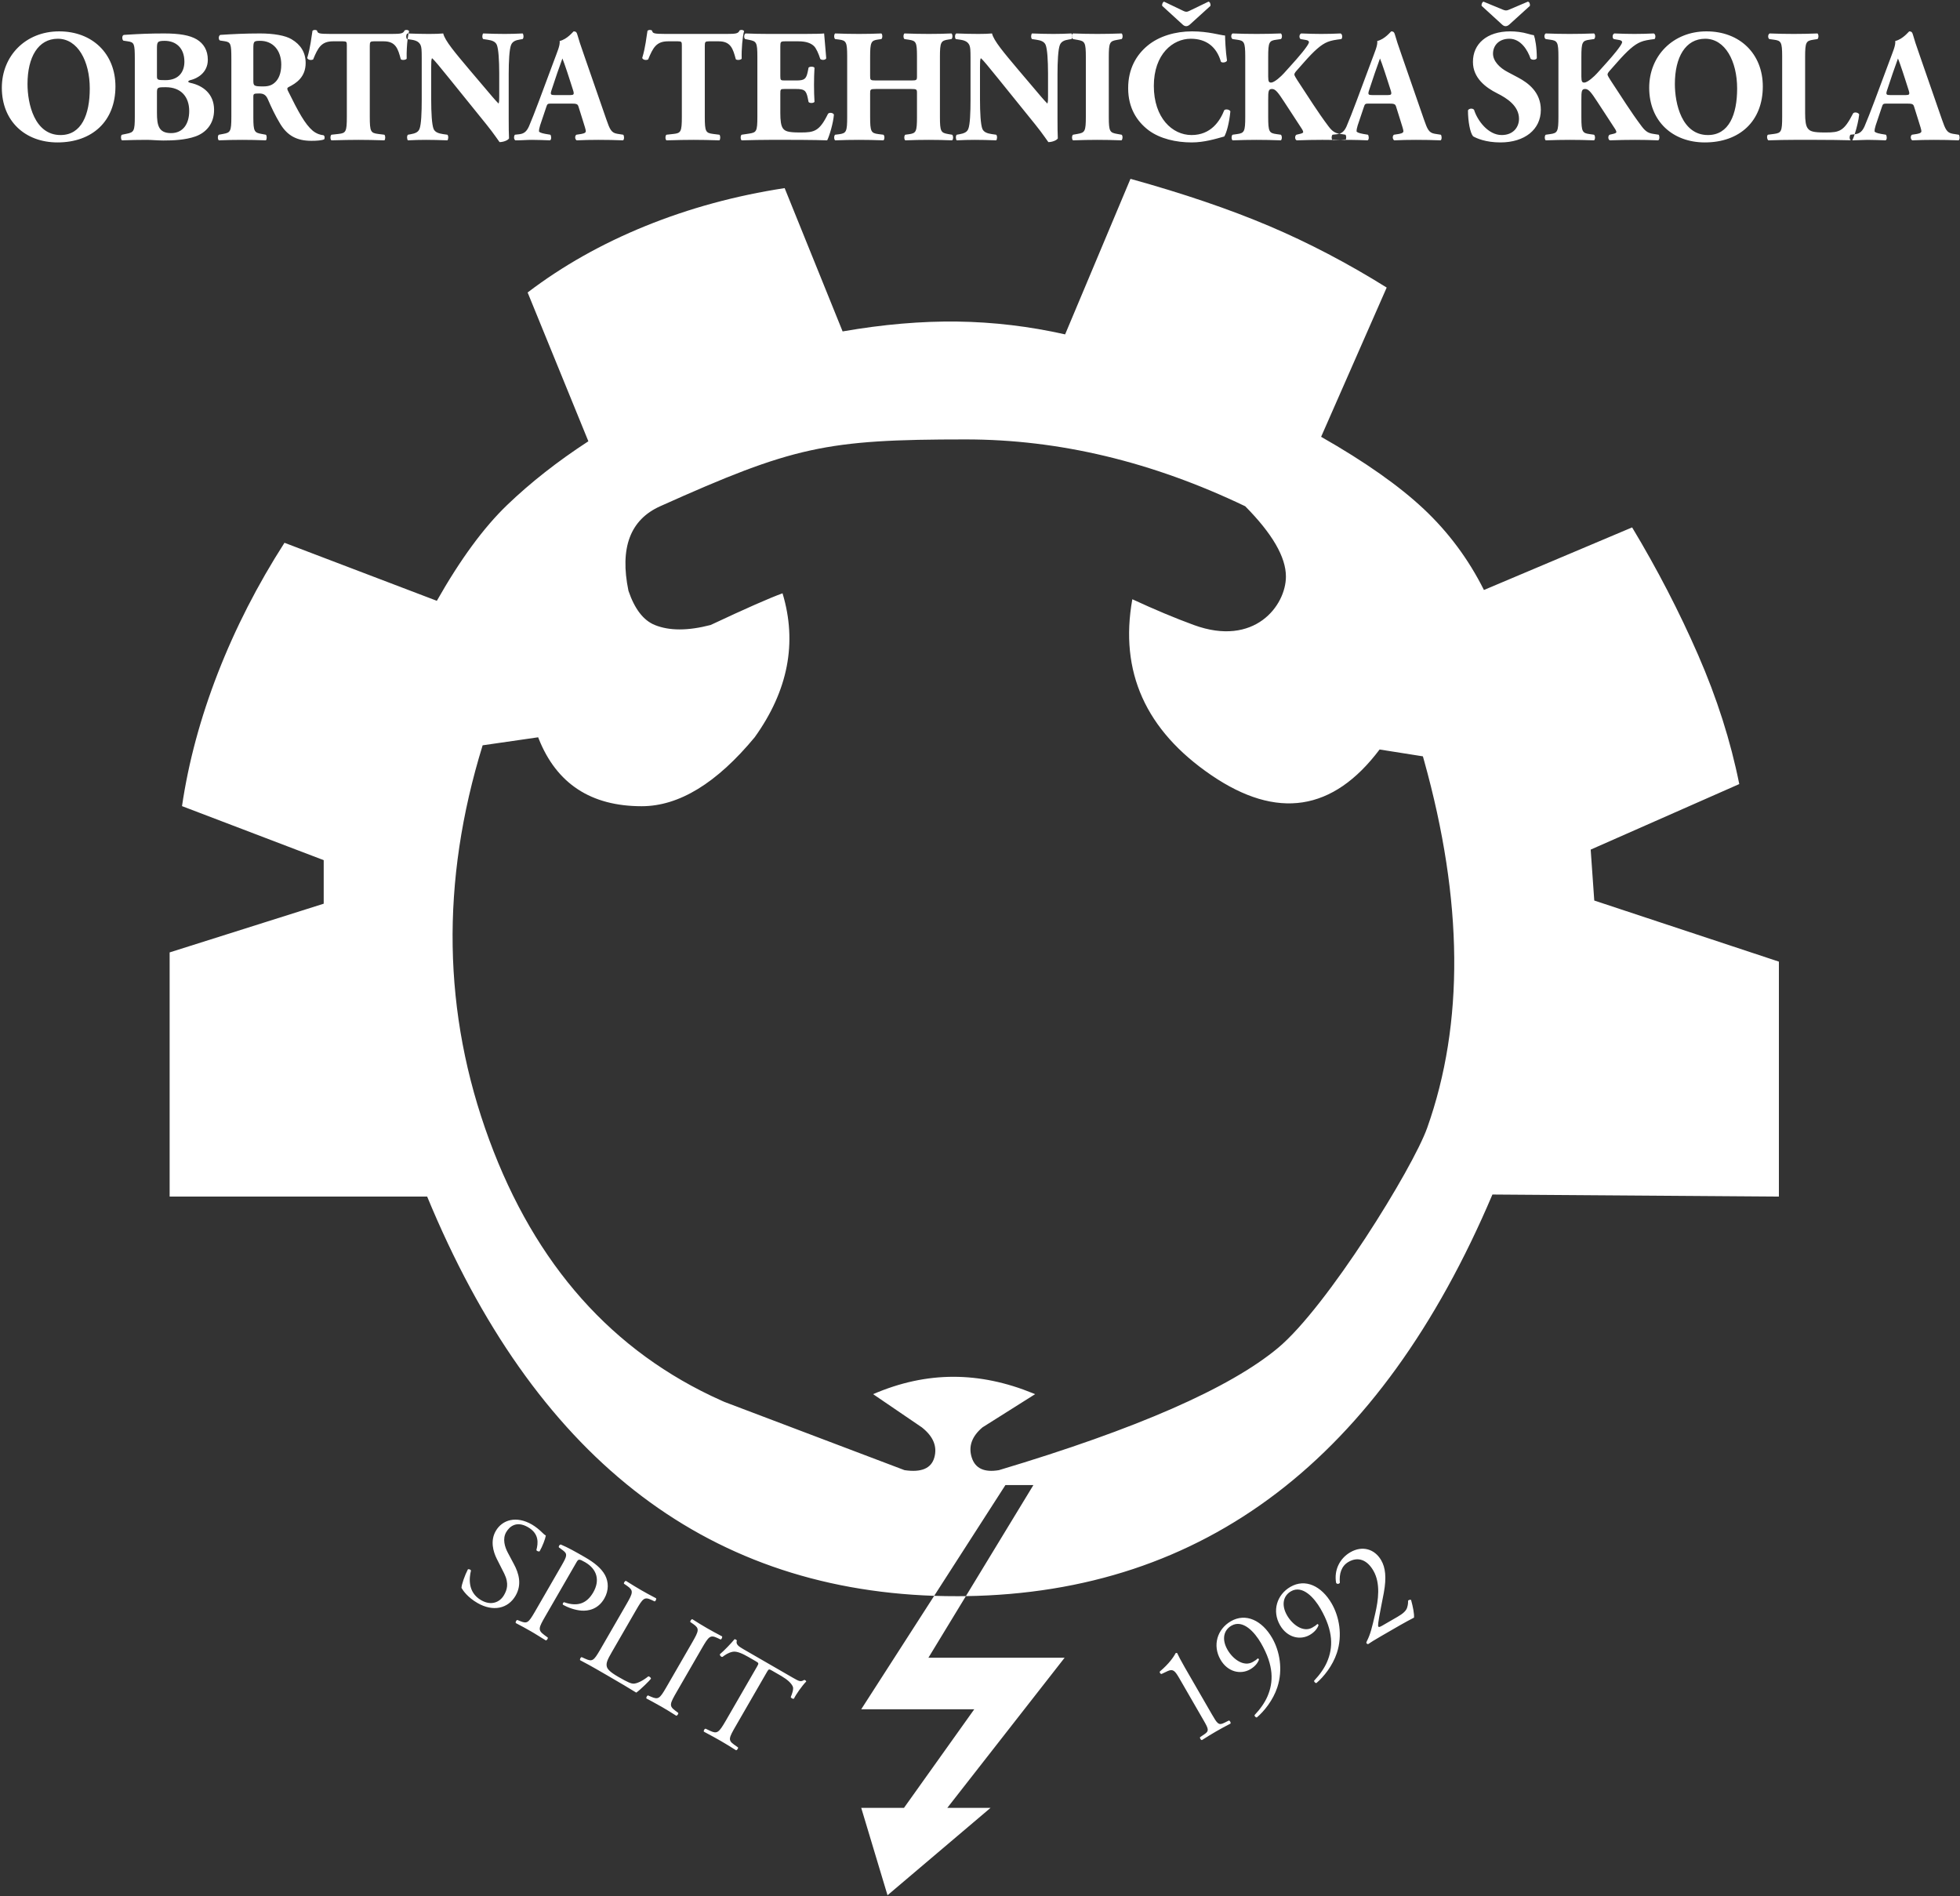<?xml version="1.0" encoding="UTF-8"?>
<svg width="855px" height="827px" viewBox="0 0 855 827" version="1.1" xmlns="http://www.w3.org/2000/svg" xmlns:xlink="http://www.w3.org/1999/xlink">
    <rect x="0" y="0" width="855" height="827" fill="#333333" stroke="none"/>
    <title>Combined Shape</title>
    <g id="Page-1" stroke="none" stroke-width="1" fill="none" fill-rule="evenodd">
        <path d="M493.143,78 C516.247,84.413 536.407,91.271 553.622,98.575 C570.837,105.879 587.932,114.828 604.907,125.42 L576.305,190.515 C595.41,201.399 610.347,211.906 621.115,222.037 C631.883,232.167 640.621,243.931 647.328,257.329 L711.973,230.03 C722.927,248.233 732.518,266.763 740.745,285.617 C748.973,304.472 754.961,323.259 758.708,341.979 L693.897,370.563 L695.457,392.775 L776,419.427 L776,521.897 L651.032,521.004 C602.104,636.225 525.541,694.611 421.341,696.162 L405,723.027 L464.419,723.027 L413.239,788.513 L432.104,788.513 L387.155,826.629 L375.689,788.513 L394.341,788.513 L425,745.508 L375.689,745.508 L407.514,696.033 C306.611,692.614 232.885,634.569 186.336,521.897 L74,521.897 L74,415.401 L141.207,394.155 L141.207,375.163 L79.395,351.596 C82.209,332.472 87.422,313.13 95.035,293.569 C102.648,274.008 112.336,255.064 124.098,236.737 L190.562,262.048 C200.793,243.999 211.017,230.07 221.234,220.26 C231.452,210.451 243.26,201.186 256.659,192.463 L230.164,127.565 C245.386,115.974 262.524,106.311 281.576,98.575 C300.629,90.839 320.864,85.328 342.281,82.042 L367.569,144.551 C385.231,141.477 401.914,140.044 417.62,140.254 C433.325,140.463 448.996,142.326 464.632,145.843 L493.143,78 Z M320.446,714.935 C320.662,714.921 321.367,715.259 321.433,715.505 C320.844,717.18 322.232,718.107 324.285,719.299 L324.493,719.419 L345.964,731.815 C348.77,733.435 349.298,733.602 350.857,732.701 C351.177,732.747 351.719,733.129 351.702,733.396 C349.901,735.197 347.107,739.196 346.363,740.845 C345.915,741.14 345.032,740.63 344.952,740.169 C345.546,738.779 346.292,736.647 345.843,735.625 C345.186,734.118 343.566,732.626 340.917,731.052 L340.565,730.846 L336.735,728.635 C335.506,727.931 335.336,727.934 334.687,729.03 L334.603,729.173 L320.999,752.736 C317.907,758.093 317.517,758.999 320.214,760.923 L320.367,761.031 L321.94,762.147 C322.132,762.535 321.488,763.41 321.086,763.386 C318.184,761.572 316.447,760.5 314.369,759.3 C312.29,758.1 310.442,757.102 307.056,755.286 C306.847,754.97 307.195,754.116 307.708,754 L307.806,753.987 L309.767,754.911 C312.822,756.335 313.562,755.754 316.569,750.569 L316.738,750.276 L330.317,726.756 C331.048,725.477 331.012,725.337 329.706,724.577 L329.55,724.486 L326.441,722.692 C324.242,721.435 321.466,720.017 319.55,720.445 C317.643,720.868 316.464,721.712 315.142,722.681 C314.546,722.752 313.969,722.073 314.001,721.537 C316.183,719.679 318.882,716.803 320.446,714.935 Z M513.5,720.993 C513.921,721.953 515.234,724.459 516.861,727.292 L517.043,727.608 L528.683,747.769 C530.94,751.68 531.578,752.555 533.678,751.59 L533.827,751.52 L536.099,750.416 C536.591,750.547 537.019,751.409 536.745,751.775 C534.659,752.841 532.291,754.139 530.472,755.189 C528.601,756.269 526.293,757.671 524.327,758.945 C523.901,758.995 523.407,758.294 523.456,757.801 L523.473,757.706 L525.513,756.32 C527.47,754.996 527.196,754.111 525.263,750.73 L525.122,750.484 L514.5,732.086 C512.611,728.83 511.77,727.815 509.51,728.794 L509.323,728.878 L506.709,730.11 C506.173,730.143 505.702,729.445 505.997,728.997 C509.912,725.698 511.99,722.697 512.831,721.033 C513.039,720.913 513.307,720.897 513.5,720.993 Z M554.931,714.394 C558.201,720.057 559.763,728.162 557.193,735.951 C555.328,741.6 551.398,746.433 548.276,749.066 C547.77,749.151 547.165,748.461 547.274,748.051 C549.852,745.316 551.73,742.569 552.865,739.974 C555.605,733.681 555.737,726.469 550.067,716.648 C547.337,711.919 542.206,706.152 537.166,709.062 C533.84,710.982 532.816,714.968 535.486,719.593 C537.826,723.646 542.552,727.153 546.501,724.873 C547.8,724.123 548.134,723.861 548.668,723.345 C548.936,723.329 549.168,723.61 549.184,723.878 C548.654,725.362 547.404,726.915 545.377,728.085 C541.168,730.515 535.529,729.268 532.409,723.864 C528.809,717.628 531.017,710.533 536.941,707.113 C543.436,703.363 550.521,706.755 554.931,714.394 Z M301.991,706.22 C304.529,707.824 306.266,708.895 308.448,710.155 C310.526,711.355 312.323,712.324 314.981,713.72 C315.189,714.035 314.819,714.929 314.416,715.062 L314.335,715.079 L312.976,714.433 C309.819,712.95 309.17,713.717 306.137,718.958 L305.966,719.254 L295.286,737.752 C292.164,743.16 291.803,744.017 294.493,746.066 L294.646,746.181 L295.855,747.087 C296.047,747.475 295.403,748.35 295.001,748.326 C292.463,746.722 290.726,745.65 288.648,744.45 C287.193,743.61 285.909,742.9 284.428,742.106 L283.512,741.618 C283.04,741.367 282.542,741.105 282.011,740.826 C281.804,740.512 282.118,739.715 282.56,739.503 L282.657,739.467 L284.046,740.061 C287.149,741.393 287.783,740.864 290.544,736.123 L290.706,735.845 L302.025,716.24 C304.855,711.314 305.18,710.31 302.532,708.422 L302.376,708.313 L301.137,707.459 C300.945,707.071 301.589,706.195 301.991,706.22 Z M273.048,689.51 C275.898,691.294 277.635,692.365 279.713,693.565 C281.74,694.735 283.536,695.704 286.194,697.1 C286.402,697.415 286.032,698.309 285.629,698.442 L285.548,698.459 L284.241,697.843 C281.084,696.36 280.464,697.076 277.461,702.267 L277.292,702.56 L266.852,720.642 C265.025,723.807 264.381,725.259 264.67,726.732 L264.703,726.884 L264.74,727.015 C265.012,727.902 265.767,729.092 269.677,731.349 C274.093,733.899 275.305,734.321 276.406,734.334 C277.805,734.31 280.236,733.22 282.805,731.17 C283.267,731.09 284.134,731.868 283.924,732.231 C283.594,732.803 279.08,737.263 277.542,738.246 C275.031,736.662 270.341,733.885 265.179,730.9 L264.694,730.62 L259.913,727.86 C257.731,726.6 256.038,725.692 253.068,724.116 C252.861,723.802 253.175,723.005 253.618,722.793 L253.714,722.757 L255.363,723.501 C258.386,724.853 259.017,724.327 261.746,719.643 L261.909,719.363 L273.347,699.551 C276.15,694.673 276.439,693.713 273.597,691.717 L273.433,691.603 L272.194,690.749 C272.002,690.361 272.646,689.485 273.048,689.51 Z M580.912,699.394 C584.182,705.057 585.744,713.162 583.174,720.951 C581.309,726.6 577.378,731.433 574.257,734.066 C573.751,734.151 573.145,733.461 573.255,733.051 C575.833,730.316 577.711,727.569 578.845,724.974 C581.586,718.681 581.718,711.469 576.048,701.648 C573.318,696.919 568.187,691.152 563.146,694.062 C559.821,695.982 558.797,699.968 561.467,704.593 C563.807,708.646 568.533,712.153 572.482,709.873 C573.781,709.123 574.115,708.861 574.648,708.345 C574.916,708.329 575.148,708.61 575.164,708.878 C574.635,710.362 573.384,711.915 571.358,713.085 C567.149,715.515 561.51,714.268 558.39,708.864 C554.79,702.628 556.998,695.533 562.922,692.113 C569.417,688.363 576.502,691.755 580.912,699.394 Z M602.522,680.543 C604.339,683.69 604.89,687.964 603.654,694.699 L603.562,695.185 L602.493,700.652 C601.052,707.996 601.064,709.098 601.244,709.41 C601.444,709.757 601.745,709.731 602.947,709.049 L603.125,708.947 L609.568,705.227 C611.958,703.847 613.337,702.635 613.792,701.264 C614.27,699.811 614.243,698.925 614.225,698.174 C614.499,697.808 615.161,697.634 615.548,697.825 C616.373,700.813 616.998,704.055 616.818,705.545 C614.902,706.53 612.968,707.578 610.913,708.749 L610.025,709.259 L602.491,713.609 C599.581,715.289 597.896,716.331 596.813,717.095 C596.679,717.103 596.299,717.045 596.059,716.629 C595.969,716.473 596.109,716.115 596.301,715.728 C597.791,712.789 598.486,710.032 599.931,703.655 C601.23,697.986 602.321,690.636 599.111,685.076 C596.381,680.347 592.445,678.809 588.236,681.239 C585.119,683.039 584.114,686.46 584.481,690.336 C584.164,690.865 583.234,691.056 582.844,690.38 C581.867,684.847 584.382,679.723 589.058,677.023 C594.255,674.023 599.642,675.555 602.522,680.543 Z M244.645,673.665 C247.609,674.892 250.861,676.7 255.173,679.19 C259.486,681.68 262.378,684.111 263.95,687.028 C265.47,689.915 265.677,693.637 263.607,697.222 C260.847,702.003 256.505,702.683 253.641,702.484 C250.724,702.255 247.701,701.133 245.57,699.903 C245.296,699.537 245.746,698.758 246.118,698.834 C252.33,701.035 256.186,699.035 258.796,694.514 C261.706,689.474 260.635,684.49 255.231,681.37 C252.553,679.825 252.316,679.95 251.423,681.486 L251.345,681.621 L237.965,704.796 C234.871,710.154 234.54,710.96 237.481,713.15 L237.644,713.271 L238.957,714.237 C239.119,714.677 238.505,715.5 238.103,715.476 C235.927,714.116 234.435,713.189 232.948,712.305 L232.352,711.953 C232.053,711.777 231.75,711.6 231.438,711.42 C229.256,710.16 227.355,709.132 225.009,707.916 C224.802,707.602 225.116,706.805 225.558,706.593 L225.655,706.557 L226.836,707.031 C229.915,708.284 230.496,707.847 233.219,703.172 L233.382,702.892 L245.07,682.648 C247.302,678.757 247.629,677.78 245.678,676.294 L245.542,676.192 L243.791,674.904 C243.607,674.383 244.109,673.633 244.645,673.665 Z M232.025,664.924 C233.636,665.854 235.326,667.246 236.467,668.39 C237.023,668.987 237.69,669.511 238.106,669.751 C237.854,671.268 236.641,674.448 235.381,676.631 C234.993,676.822 234.072,676.498 233.992,676.037 C234.757,673.152 235.304,668.965 230.315,666.085 C225.223,663.145 222.182,665.892 220.802,668.283 C219.112,671.21 220.228,674.712 221.423,677.023 L221.529,677.224 L224.186,682.222 C226.289,686.138 227.771,691.012 224.921,695.949 C221.621,701.664 215.058,703.071 208.303,699.171 C203.938,696.651 201.964,693.71 201.307,692.569 C201.344,691.066 202.798,686.986 204.104,684.484 C204.574,684.271 205.413,684.617 205.441,685.048 C204.691,688.148 203.881,694.471 209.909,697.951 C214.273,700.471 218.054,698.843 219.854,695.725 C221.143,693.492 222.129,690.753 219.954,686.311 L219.793,685.99 L216.717,679.919 C215.108,676.704 213.805,672.002 216.265,667.741 C219.115,662.805 225.27,661.024 232.025,664.924 Z M450.789,647.733 L438.583,647.733 L407.514,696.033 C410.853,696.146 414.221,696.199 417.62,696.193 L419.483,696.183 L421.341,696.162 L421.341,696.162 L450.789,647.733 Z M421.282,191.656 C360.211,191.656 346.054,194.755 287.985,220.807 C274.896,226.68 270.283,238.967 274.147,257.669 C276.83,265.592 280.656,270.567 285.625,272.593 C291.951,275.173 300.076,275.173 309.999,272.593 C325.325,265.394 335.779,260.787 341.361,258.773 C347.854,280.298 343.803,301.232 329.208,321.576 C312.607,341.618 296.178,351.638 279.922,351.638 C257.782,351.638 242.804,341.817 234.989,322.174 L234.754,321.576 L210.54,325.071 C192.148,384.65 193.105,442.008 213.409,497.146 C233.511,551.733 267.228,589.622 314.561,610.813 L315.999,611.45 L394.584,641.22 C401.943,642.31 406.281,640.45 407.599,635.641 C408.888,630.933 407.168,626.654 402.438,622.803 L402.125,622.552 L380.875,608.074 C392.553,603.024 404.236,600.499 415.922,600.499 C427.323,600.499 438.903,602.903 450.661,607.709 L451.544,608.074 L428.59,622.552 C423.95,626.468 422.379,630.831 423.877,635.641 C425.376,640.45 429.333,642.31 435.749,641.22 C495.798,623.262 536.378,605.494 557.49,587.917 C578.829,570.15 616.297,509.61 622.586,491.892 C638.756,446.337 638.301,392.953 621.221,331.74 L620.699,329.882 L601.811,326.898 C581.502,353.908 557.028,357.639 528.389,338.09 C499.749,318.542 488.27,292.967 493.951,261.365 C503.563,265.824 512.498,269.567 520.756,272.593 C547.281,282.313 560.949,264.133 560.949,251.447 C560.949,242.99 555.029,232.777 543.189,220.807 C502.632,201.373 461.997,191.656 421.282,191.656 Z M25.79,13.68 C40.35,13.68 50.36,23.48 50.36,37.69 C50.36,52.95 40.14,62.12 25.09,62.12 C11.02,62.12 0.8,52.88 0.8,38.25 C0.8,24.39 11.16,13.68 25.79,13.68 Z M658.777,13.68 C661.087,13.68 663.957,13.96 666.757,14.8 C667.667,15.08 668.297,15.22 669.137,15.36 C669.697,16.9 670.397,20.68 670.397,25.37 C670.047,26.21 668.297,26.28 667.667,25.58 C666.477,22.01 663.467,16.9 658.427,16.9 C653.807,16.9 651.287,19.91 651.287,23.41 C651.287,26.63 654.157,29.57 657.657,31.39 L657.657,31.39 L662.277,33.84 C666.617,36.15 672.147,40.21 672.147,47.91 C672.147,56.52 665.077,62.12 654.507,62.12 C648.067,62.12 644.077,60.3 642.607,59.46 C641.277,57.92 640.367,52.88 640.367,48.12 C640.857,47.21 642.467,47.14 643.027,47.91 C644.427,52.46 649.117,58.9 655.067,58.9 C660.247,58.9 662.627,55.33 662.627,51.83 C662.627,46.16 657.307,42.8 653.107,40.7 C648.067,38.18 642.537,33.98 642.537,27.05 C642.467,19.14 648.627,13.68 658.777,13.68 Z M519.99,13.68 C527.13,13.68 532.31,15.36 534.41,15.5 C534.41,16.76 534.62,22.36 535.25,26.42 C534.97,27.26 533.08,27.54 532.59,26.91 C530.7,20.4 526.22,16.9 519.43,16.9 C511.66,16.9 503.33,23.55 503.33,37.48 C503.33,51.41 511.38,58.9 519.78,58.9 C528.25,58.9 532.17,52.81 534.06,48.05 C534.62,47.49 536.3,47.7 536.72,48.54 C536.23,53.72 535.04,57.92 534.06,59.53 C530.28,60.58 525.31,62.12 519.85,62.12 C512.99,62.12 505.99,60.51 501.02,56.8 C495.98,52.95 492.13,47.14 492.13,38.46 C492.13,29.92 495.77,23.9 500.6,19.91 C505.57,15.78 512.71,13.68 519.99,13.68 Z M744.41,13.68 C758.97,13.68 768.98,23.48 768.98,37.69 C768.98,52.95 758.76,62.12 743.71,62.12 C729.64,62.12 719.42,52.88 719.42,38.25 C719.42,24.39 729.78,13.68 744.41,13.68 Z M177.41,13.05 C177.83,13.05 178.32,13.33 178.46,13.54 C178.392,13.77 178.326,14.031 178.263,14.319 L178.202,14.605 L178.633,14.624 C181.399,14.73 184.262,14.789 186.737,14.799 L187.467,14.8 C189.847,14.8 191.877,14.73 193.347,14.59 C194.047,17.74 198.597,23.06 204.897,30.55 L204.897,30.55 L210.777,37.48 C213.857,41.12 215.887,43.57 217.497,45.18 C217.777,44.48 217.777,43.29 217.777,42.03 L217.776,31.935 C217.762,26.433 217.477,21.402 216.727,19.56 C216.097,18.09 214.557,17.6 212.667,17.32 L212.667,17.32 L210.777,17.04 C210.217,16.48 210.357,15.01 210.777,14.59 C214.557,14.73 217.287,14.8 220.157,14.8 C222.747,14.8 225.267,14.73 227.997,14.59 C228.417,15.01 228.557,16.48 227.997,17.04 L227.997,17.04 L226.737,17.25 C224.917,17.53 223.587,18.09 222.957,19.56 C222.187,21.45 221.907,26.7 221.907,32.37 L221.907,32.37 L221.907,50.555 C221.907,50.71 221.907,50.864 221.907,51.017 L221.908,51.932 C221.913,55.411 221.936,58.545 222.047,60.37 C221.557,61.21 219.597,61.98 217.917,61.98 C217.847,61.98 215.537,58.41 212.247,54.35 L212.247,54.35 L196.077,34.33 C192.017,29.36 189.707,26.42 188.447,25.37 C188.126,26.012 188.099,27.065 188.097,29.231 L188.097,29.231 L188.097,43.43 C188.097,49.1 188.377,54.35 189.147,56.24 C189.777,57.71 191.387,58.2 193.207,58.48 L193.207,58.48 L195.167,58.76 C195.727,59.32 195.587,60.79 195.167,61.21 C191.387,61.07 188.587,61 185.787,61 C183.197,61 180.607,61.07 177.947,61.21 C177.527,60.79 177.387,59.32 177.947,58.76 L177.947,58.76 L179.137,58.55 C181.027,58.2 182.427,57.71 182.987,56.24 C183.757,54.35 183.967,49.1 183.967,43.43 L183.966,25.307 C183.962,21.732 183.884,20.65 183.477,19.7 C182.917,18.51 181.937,17.67 179.487,17.32 L179.487,17.32 L177.814,17.08 L177.813,17.094 C177.508,19.6 177.337,22.68 177.398,25.189 L177.41,25.58 C177.06,26.21 175.17,26.35 174.82,25.79 C173.63,21.31 172.65,18.02 167.4,18.02 L167.4,18.02 L163.031,18.021 C161.506,18.036 161.31,18.293 161.31,20.05 L161.31,20.05 L161.31,50.92 C161.31,57.43 161.73,57.99 164.88,58.41 L164.88,58.41 L167.68,58.76 C168.17,59.18 168.17,60.79 167.68,61.21 C163.13,61.07 159.63,61 156.48,61 C153.12,61 149.48,61.07 144.58,61.21 C144.02,60.79 144.02,59.18 144.58,58.76 L144.58,58.76 L147.73,58.41 C150.88,58.06 151.3,57.43 151.3,50.92 L151.299,19.721 C151.292,18.323 151.184,18.02 149.62,18.02 L149.62,18.02 L145.28,18.02 C140.17,18.02 138.7,20.82 136.6,25.93 C135.76,26.35 134.43,26.21 134.01,25.3 C135.48,20.47 135.83,16.13 136.32,13.4 C136.6,13.19 136.95,13.05 137.3,13.05 C137.65,13.05 138,13.12 138.28,13.33 C138.63,14.52 138.84,14.8 144.16,14.8 L170.822,14.799 C174.917,14.79 175.899,14.662 176.5,13.26 C176.78,13.12 176.99,13.05 177.41,13.05 Z M467.397,14.59 C467.52,14.714 467.619,14.928 467.684,15.183 L467.707,15.29 L467.69,15.375 C467.641,15.658 467.641,15.972 467.69,16.255 L467.715,16.377 L467.681,16.519 C467.636,16.674 467.573,16.816 467.488,16.932 L467.397,17.04 L466.137,17.25 C464.317,17.53 462.987,18.09 462.357,19.56 C461.587,21.45 461.307,26.7 461.307,32.37 L461.307,32.37 L461.307,50.555 C461.307,50.71 461.307,50.864 461.307,51.017 L461.308,51.932 C461.313,55.411 461.336,58.545 461.447,60.37 C460.957,61.21 458.997,61.98 457.317,61.98 C457.247,61.98 454.937,58.41 451.647,54.35 L451.647,54.35 L435.477,34.33 C431.417,29.36 429.107,26.42 427.847,25.37 C427.526,26.012 427.499,27.065 427.497,29.231 L427.497,29.231 L427.497,43.43 C427.497,49.1 427.777,54.35 428.547,56.24 C429.177,57.71 430.787,58.2 432.607,58.48 L432.607,58.48 L434.567,58.76 C435.127,59.32 434.987,60.79 434.567,61.21 C430.787,61.07 427.987,61 425.187,61 C422.597,61 420.007,61.07 417.347,61.21 C416.927,60.79 416.787,59.32 417.347,58.76 L417.347,58.76 L418.537,58.55 C420.427,58.2 421.827,57.71 422.387,56.24 C423.157,54.35 423.367,49.1 423.367,43.43 L423.366,25.307 C423.362,21.732 423.284,20.65 422.877,19.7 C422.317,18.51 421.337,17.67 418.887,17.32 L418.887,17.32 L416.927,17.04 C416.437,16.48 416.507,14.8 417.207,14.59 C420.497,14.73 423.997,14.8 426.867,14.8 C429.247,14.8 431.277,14.73 432.747,14.59 C433.447,17.74 437.997,23.06 444.297,30.55 L444.297,30.55 L450.177,37.48 C453.257,41.12 455.287,43.57 456.897,45.18 C457.177,44.48 457.177,43.29 457.177,42.03 L457.176,31.935 C457.162,26.433 456.877,21.402 456.127,19.56 C455.497,18.09 453.957,17.6 452.067,17.32 L452.067,17.32 L450.177,17.04 C449.617,16.48 449.757,15.01 450.177,14.59 C453.957,14.73 456.687,14.8 459.557,14.8 C462.147,14.8 464.667,14.73 467.397,14.59 Z M113.453,14.59 C119.403,14.59 124.513,15.5 127.173,17.11 C131.233,19.49 133.333,22.99 133.333,27.47 C133.333,33.7 129.133,36.36 125.913,37.97 C125.213,38.32 125.213,38.74 125.563,39.51 C130.183,48.89 133.053,54.14 136.413,57.01 C138.233,58.48 140.053,58.9 141.103,58.97 C141.733,59.32 141.733,60.37 141.383,60.79 C140.263,61.28 138.023,61.42 135.853,61.42 C129.413,61.42 125.353,59.11 122.273,54.07 C120.033,50.36 118.423,46.93 116.813,43.22 C115.973,41.33 114.853,40.77 113.103,40.77 C110.653,40.77 110.513,40.91 110.513,42.31 L110.514,51.253 C110.529,57.377 110.989,57.86 114.083,58.41 L114.083,58.41 L115.973,58.76 C116.463,59.11 116.463,60.79 115.973,61.21 C112.263,61.07 109.043,61 105.683,61 C102.183,61 99.103,61.07 95.463,61.21 C94.903,60.79 94.903,59.11 95.463,58.76 L95.463,58.76 L97.353,58.41 C100.503,57.85 100.923,57.36 100.923,50.92 L100.923,50.92 L100.923,25.789 C100.918,19.114 100.734,18.363 97.843,17.95 L97.843,17.95 L95.953,17.67 C95.253,17.32 95.253,15.57 96.093,15.22 C101.343,14.87 106.803,14.59 113.453,14.59 Z M71.547,14.59 C78.267,14.59 82.747,15.36 85.827,17.18 C88.837,19 90.657,21.94 90.657,26.07 C90.657,31.95 85.687,34.26 83.517,34.82 C82.817,34.96 82.117,35.24 82.117,35.59 C82.117,35.8 82.467,36.01 83.097,36.15 C88.627,37.34 93.317,40.98 93.387,47.77 C93.457,54.21 89.607,57.99 85.197,59.53 C80.787,61.07 75.537,61.28 71.267,61.28 C68.747,61.28 66.087,61 64.057,61 C60.627,61 57.197,61.07 53.207,61.21 C52.647,60.79 52.647,58.97 53.207,58.76 L53.207,58.76 L55.237,58.34 C58.387,57.71 58.807,57.22 58.807,50.92 L58.806,25.524 C58.794,19.094 58.569,18.426 55.727,18.02 L55.727,18.02 L53.837,17.74 C53.207,17.39 53.067,15.29 54.117,15.22 C54.321,15.207 54.526,15.193 54.73,15.18 L54.73,15.18 L55.953,15.102 C60.641,14.809 65.354,14.59 71.547,14.59 Z M415.06,14.59 C415.62,15.01 415.62,16.62 415.06,17.04 L415.06,17.04 L413.66,17.25 C410.44,17.74 410.02,18.37 410.02,24.88 L410.02,24.88 L410.02,50.92 C410.02,57.43 410.44,57.92 413.66,58.48 L413.66,58.48 L415.34,58.76 C415.9,59.18 415.9,60.79 415.34,61.21 C411.84,61.07 408.41,61 405.19,61 C401.69,61 398.26,61.07 394.9,61.21 C394.34,60.79 394.34,59.18 394.9,58.76 L394.9,58.76 L396.44,58.55 C399.66,58.13 400.01,57.43 400.01,50.92 L400.01,40.546 C400.002,38.966 399.871,38.822 397.51,38.811 L397.51,38.811 L382.069,38.811 C379.633,38.823 379.57,38.986 379.57,40.84 L379.57,40.84 L379.57,50.92 C379.57,57.43 379.99,58.06 383.14,58.48 L383.14,58.48 L385.38,58.76 C385.94,59.18 385.94,60.79 385.38,61.21 C381.39,61.07 377.89,61 374.74,61 C371.38,61 367.88,61.07 364.31,61.21 C363.75,60.79 363.75,59.18 364.31,58.76 L364.31,58.76 L365.99,58.55 C369.21,58.13 369.56,57.43 369.56,50.92 L369.56,24.548 C369.547,18.346 369.154,17.663 365.99,17.25 L365.99,17.25 L364.31,17.04 C363.75,16.62 363.75,15.01 364.31,14.59 C367.74,14.73 371.38,14.8 374.74,14.8 C377.89,14.8 381.39,14.73 384.47,14.59 C385.03,15.01 385.03,16.62 384.47,17.04 L384.47,17.04 L383,17.25 C379.99,17.67 379.57,18.37 379.57,24.88 L379.57,24.88 L379.57,33 C379.57,34.92 379.633,35.087 382.069,35.099 L397.522,35.099 C399.872,35.087 400.002,34.938 400.01,33.305 L400.01,33.305 L400.01,24.549 C399.997,18.351 399.604,17.802 396.44,17.32 L396.44,17.32 L394.55,17.04 C393.99,16.62 393.99,15.01 394.55,14.59 C398.4,14.73 401.83,14.8 405.19,14.8 C408.62,14.8 411.84,14.73 415.06,14.59 Z M359.503,14.59 C359.563,15.542 359.926,19.326 360.248,23.32 L360.248,23.32 L360.305,24.027 C360.323,24.263 360.342,24.499 360.36,24.734 L360.36,24.734 L360.413,25.44 C360.133,26.21 358.523,26.35 357.823,25.72 C357.053,23.27 356.073,21.17 355.163,20.19 C353.833,18.86 351.733,18.02 348.303,18.02 L348.303,18.02 L342.521,18.02 C340.512,18.029 340.4,18.208 340.394,20.351 L340.394,20.351 L340.394,33.184 C340.4,34.969 340.524,35.1 342.353,35.1 L347.427,35.099 C350.861,35.076 351.679,34.534 352.363,31.25 L352.363,31.25 L352.713,29.5 C353.203,28.94 354.953,28.94 355.303,29.57 C355.163,31.81 355.093,34.33 355.093,36.99 C355.093,39.65 355.163,42.17 355.303,44.41 C354.953,45.04 353.203,45.11 352.713,44.48 L352.713,44.48 L352.363,42.73 C351.663,39.37 350.823,38.81 347.183,38.81 L347.183,38.81 L342.181,38.81 C340.459,38.816 340.393,38.946 340.393,40.98 L340.393,49.31 C340.393,52.53 340.673,54.77 341.513,55.96 C342.423,57.22 343.753,57.78 348.863,57.78 L349.415,57.779 C355.101,57.76 357.452,57.327 361.183,49.66 C361.743,48.89 363.493,49.17 363.773,50.01 C363.493,53.65 361.813,59.32 360.833,61.21 C358.32,61.115 354.426,61.052 350.39,61.022 L350.39,61.022 L349.234,61.014 C347.691,61.005 346.145,61 344.663,61 L344.663,61 L335.563,61 C332.203,61 328.773,61.07 323.523,61.21 C322.963,60.79 322.963,59.11 323.523,58.76 L323.523,58.76 L326.813,58.27 C329.963,57.78 330.383,57.36 330.383,50.92 L330.383,50.92 L330.383,24.81 C330.383,18.44 329.963,18.02 326.813,17.39 L326.813,17.39 L325.063,17.04 C324.433,16.62 324.503,15.01 325.203,14.59 C328.493,14.73 331.923,14.8 335.283,14.8 L335.283,14.8 L350.865,14.799 C355.037,14.792 358.644,14.722 359.503,14.59 Z M581.259,61.046 L581.602,61.053 C582.442,61.07 583.29,61.092 584.148,61.118 L584.701,61.136 L584.496,61.145 C583.751,61.176 582.934,61.202 581.969,61.208 L581.473,61.21 C581.433,61.188 581.395,61.163 581.359,61.135 L581.259,61.046 Z M250.233,13.68 C251.143,13.68 251.563,14.03 251.843,15.08 C252.403,17.11 253.243,19.7 254.993,24.67 L254.993,24.67 L264.513,52.11 C265.983,56.31 266.613,57.92 269.203,58.34 L269.203,58.34 L271.863,58.76 C272.283,59.11 272.423,60.79 271.793,61.21 C268.433,61.07 264.653,61 261.013,61 C257.513,61 254.783,61.07 251.563,61.21 C250.793,60.79 250.653,59.32 251.423,58.76 L251.423,58.76 L253.663,58.41 C255.273,58.13 255.553,57.64 255.553,57.22 C255.553,56.73 255.063,55.05 254.223,52.46 L254.223,52.46 L252.333,46.44 C251.983,45.32 251.423,45.18 248.973,45.18 L248.973,45.18 L240.456,45.18 C238.947,45.187 238.737,45.301 238.333,46.58 L238.333,46.58 L235.603,54.7 C235.183,56.1 235.113,56.66 235.113,57.22 C235.113,57.64 236.023,58.06 237.983,58.41 L237.983,58.41 L240.083,58.76 C240.503,59.25 240.643,60.86 239.943,61.21 C237.493,61.07 234.973,61.07 232.033,61 C229.653,61 228.043,61.21 224.823,61.21 C224.053,60.79 224.123,59.32 224.613,58.76 L224.613,58.76 L226.503,58.55 C228.183,58.34 229.583,57.78 230.773,55.05 C231.963,52.25 233.293,48.89 235.183,43.85 L235.183,43.85 L241.553,26.77 C243.163,22.36 244.353,19.91 244.143,17.88 C247.503,17.11 250.093,13.68 250.233,13.68 Z M489.283,14.59 C489.843,15.01 489.843,16.62 489.283,17.04 L489.283,17.04 L487.323,17.39 C484.103,17.95 483.683,18.44 483.683,25.02 L483.684,51.115 C483.699,57.377 484.159,57.86 487.323,58.41 L487.323,58.41 L489.283,58.76 C489.843,59.18 489.773,60.79 489.213,61.21 C485.433,61.07 482.003,61 478.713,61 C475.353,61 471.853,61.07 468.073,61.21 C467.513,60.79 467.513,59.18 468.073,58.76 L468.073,58.76 L470.033,58.41 C473.253,57.85 473.673,57.36 473.673,50.78 L473.673,50.78 L473.673,25.02 C473.673,18.44 473.253,17.95 470.033,17.39 L470.033,17.39 L468.073,17.04 C467.909,16.916 467.792,16.69 467.725,16.421 L467.715,16.377 L467.72,16.36 C467.785,16.033 467.778,15.665 467.718,15.341 L467.707,15.29 L467.725,15.209 C467.779,14.994 467.864,14.806 467.98,14.676 L468.073,14.59 C471.853,14.73 475.353,14.8 478.713,14.8 C482.003,14.8 485.503,14.73 489.283,14.59 Z M721.403,14.59 C722.243,14.87 722.313,16.48 721.753,17.04 C719.303,17.32 717.203,17.67 715.733,18.3 C712.933,19.42 709.923,22.08 705.373,27.26 L705.373,27.26 L702.153,30.9 C701.453,31.67 701.243,32.23 701.243,32.51 C701.243,32.86 701.663,33.7 703.763,36.85 C707.263,42.1 711.393,48.82 716.153,55.12 C718.043,57.64 719.373,58.13 721.333,58.41 L721.333,58.41 L723.573,58.76 C723.993,59.39 723.993,60.86 723.363,61.21 C719.863,61.07 716.503,61 713.283,61 C709.713,61 706.213,61.07 702.293,61.21 C701.383,60.93 701.383,59.18 702.153,58.76 L702.153,58.76 L703.903,58.34 C704.673,58.13 705.093,57.92 705.093,57.64 C705.093,57.36 704.953,56.87 704.533,56.24 C704.113,55.61 701.173,51.06 700.473,50.01 L700.473,50.01 L696.763,44.34 C694.243,40.49 693.053,38.81 691.513,38.81 C689.903,38.81 689.833,39.79 689.833,43.57 L689.834,51.252 C689.849,57.452 690.308,58.067 693.403,58.48 L693.403,58.48 L695.363,58.76 C695.923,59.25 695.923,60.79 695.363,61.21 C691.653,61.07 688.153,61 684.793,61 C681.643,61 678.003,61.07 674.293,61.21 C673.733,60.79 673.733,59.18 674.293,58.76 L674.293,58.76 L676.253,58.48 C679.403,58.06 679.823,57.43 679.823,50.92 L679.823,50.92 L679.823,24.88 C679.823,18.37 679.403,17.74 676.253,17.32 L676.253,17.32 L674.293,17.04 C673.523,16.62 673.523,15.01 674.293,14.59 C677.793,14.73 681.293,14.8 684.793,14.8 C688.153,14.8 691.653,14.73 695.363,14.59 C695.993,15.01 695.993,16.62 695.363,17.04 L695.363,17.04 L693.403,17.32 C690.253,17.74 689.833,18.37 689.833,24.88 L689.833,33.42 C689.833,35.73 690.253,36.01 691.093,36.01 C692.563,36.01 695.503,33.28 696.693,31.95 C696.979,31.632 697.266,31.313 697.555,30.994 L697.555,30.994 L698.423,30.034 C701.609,26.509 704.808,22.974 706.703,20.19 C707.333,19.28 707.613,18.65 707.613,18.37 C707.613,18.09 707.333,17.6 706.423,17.46 L706.423,17.46 L703.973,17.04 C703.203,16.55 703.343,14.87 704.253,14.59 C707.823,14.73 710.413,14.8 712.933,14.8 C715.523,14.8 718.603,14.73 721.403,14.59 Z M832.843,13.68 C833.753,13.68 834.173,14.03 834.453,15.08 C835.013,17.11 835.853,19.7 837.603,24.67 L837.603,24.67 L847.123,52.11 C848.593,56.31 849.223,57.92 851.813,58.34 L851.813,58.34 L854.473,58.76 C854.893,59.11 855.033,60.79 854.403,61.21 C851.043,61.07 847.263,61 843.623,61 C840.123,61 837.393,61.07 834.173,61.21 C833.403,60.79 833.263,59.32 834.033,58.76 L834.033,58.76 L836.273,58.41 C837.883,58.13 838.163,57.64 838.163,57.22 C838.163,56.73 837.673,55.05 836.833,52.46 L836.833,52.46 L834.943,46.44 C834.593,45.32 834.033,45.18 831.583,45.18 L831.583,45.18 L823.066,45.18 C821.557,45.187 821.347,45.301 820.943,46.58 L820.943,46.58 L818.213,54.7 C817.793,56.1 817.723,56.66 817.723,57.22 C817.723,57.64 818.633,58.06 820.593,58.41 L820.593,58.41 L822.693,58.76 C823.113,59.25 823.253,60.86 822.553,61.21 C820.103,61.07 817.583,61.07 814.643,61 C812.514,61 811.001,61.168 808.399,61.204 L808.017,61.207 L808.108,61.028 C808.386,60.449 808.712,59.592 809.044,58.581 L809.051,58.556 L809.113,58.55 C810.737,58.347 812.1,57.817 813.264,55.316 L813.383,55.05 C814.573,52.25 815.903,48.89 817.793,43.85 L817.793,43.85 L824.163,26.77 C825.773,22.36 826.963,19.91 826.753,17.88 C830.113,17.11 832.703,13.68 832.843,13.68 Z M606.883,13.68 C607.793,13.68 608.213,14.03 608.493,15.08 C609.053,17.11 609.893,19.7 611.643,24.67 L611.643,24.67 L621.163,52.11 C622.633,56.31 623.263,57.92 625.853,58.34 L625.853,58.34 L628.513,58.76 C628.933,59.11 629.073,60.79 628.443,61.21 C625.083,61.07 621.303,61 617.663,61 C614.163,61 611.433,61.07 608.213,61.21 C607.443,60.79 607.303,59.32 608.073,58.76 L608.073,58.76 L610.313,58.41 C611.923,58.13 612.203,57.64 612.203,57.22 C612.203,56.73 611.713,55.05 610.873,52.46 L610.873,52.46 L608.983,46.44 C608.633,45.32 608.073,45.18 605.623,45.18 L605.623,45.18 L597.106,45.18 C595.597,45.187 595.387,45.301 594.983,46.58 L594.983,46.58 L592.253,54.7 C591.833,56.1 591.763,56.66 591.763,57.22 C591.763,57.64 592.673,58.06 594.633,58.41 L594.633,58.41 L596.733,58.76 C597.153,59.25 597.293,60.86 596.593,61.21 C594.143,61.07 591.623,61.07 588.683,61 C588.182,61 587.715,61.009 587.26,61.024 L586.948,61.034 L587.01,60.951 C587.365,60.393 587.307,59.285 586.957,58.76 L584.717,58.41 C584.577,58.39 584.44,58.369 584.306,58.346 L584.241,58.334 L584.284,58.323 C585.423,57.976 586.421,57.213 587.304,55.316 L587.423,55.05 C588.613,52.25 589.943,48.89 591.833,43.85 L591.833,43.85 L598.203,26.77 C599.813,22.36 601.003,19.91 600.793,17.88 C604.153,17.11 606.743,13.68 606.883,13.68 Z M792.827,14.59 C793.387,15.01 793.387,16.62 792.827,17.04 L792.827,17.04 L791.007,17.32 C787.857,17.81 787.437,18.37 787.437,24.88 L787.437,24.88 L787.437,49.38 C787.437,52.67 787.717,54.91 788.627,56.03 C789.537,57.22 790.797,57.78 795.907,57.78 L796.465,57.779 C802.396,57.76 804.36,57.328 808.367,49.45 C808.927,48.75 810.537,49.03 811.027,49.87 C810.793,52.297 809.969,55.688 809.155,58.239 L809.051,58.556 L807.223,58.76 C806.759,59.291 806.672,60.638 807.319,61.135 L807.4,61.188 L807.262,61.184 C803.575,61.065 797.643,61.004 792.405,61 L791.847,61 L782.467,61 C779.247,61 775.747,61.07 771.407,61.21 C770.777,60.79 770.637,59.18 771.197,58.76 L771.197,58.76 L773.857,58.41 C777.007,57.99 777.427,57.43 777.427,50.92 L777.426,24.548 C777.411,18.348 776.952,17.733 773.857,17.32 L773.857,17.32 L771.827,17.04 C771.127,16.62 771.127,15.01 771.967,14.59 C775.607,14.73 779.107,14.8 782.467,14.8 C785.827,14.8 789.327,14.73 792.827,14.59 Z M323.547,13.05 C323.967,13.05 324.457,13.33 324.597,13.54 C323.897,15.92 323.407,21.59 323.547,25.58 C323.197,26.21 321.307,26.35 320.957,25.79 C319.767,21.31 318.787,18.02 313.537,18.02 L313.537,18.02 L309.168,18.021 C307.642,18.036 307.447,18.293 307.447,20.05 L307.447,20.05 L307.447,50.92 C307.447,57.43 307.867,57.99 311.017,58.41 L311.017,58.41 L313.817,58.76 C314.307,59.18 314.307,60.79 313.817,61.21 C309.267,61.07 305.767,61 302.617,61 C299.257,61 295.617,61.07 290.717,61.21 C290.157,60.79 290.157,59.18 290.717,58.76 L290.717,58.76 L293.867,58.41 C297.017,58.06 297.437,57.43 297.437,50.92 L297.436,19.721 C297.429,18.323 297.321,18.02 295.757,18.02 L295.757,18.02 L291.417,18.02 C286.307,18.02 284.837,20.82 282.737,25.93 C281.897,26.35 280.567,26.21 280.147,25.3 C281.617,20.47 281.967,16.13 282.457,13.4 C282.737,13.19 283.087,13.05 283.437,13.05 C283.787,13.05 284.137,13.12 284.417,13.33 C284.767,14.52 284.977,14.8 290.297,14.8 L316.958,14.799 C321.053,14.79 322.036,14.662 322.637,13.26 C322.917,13.12 323.127,13.05 323.547,13.05 Z M584.787,14.59 C585.627,14.87 585.697,16.48 585.137,17.04 C582.687,17.32 580.587,17.67 579.117,18.3 C576.317,19.42 573.307,22.08 568.757,27.26 L568.757,27.26 L565.537,30.9 C564.837,31.67 564.627,32.23 564.627,32.51 C564.627,32.86 565.047,33.7 567.147,36.85 C570.647,42.1 574.777,48.82 579.537,55.12 C581.224,57.37 582.465,58.002 584.107,58.311 L584.241,58.334 L584.128,58.367 C583.814,58.452 583.489,58.508 583.153,58.55 L581.263,58.76 C580.825,59.261 580.723,60.491 581.258,61.045 L581.259,61.046 L580.348,61.03 C579.517,61.016 578.694,61.008 577.881,61.003 L576.667,61 C573.097,61 569.597,61.07 565.677,61.21 C564.767,60.93 564.767,59.18 565.537,58.76 L565.537,58.76 L567.287,58.34 C568.057,58.13 568.477,57.92 568.477,57.64 C568.477,57.36 568.337,56.87 567.917,56.24 C567.497,55.61 564.557,51.06 563.857,50.01 L563.857,50.01 L560.147,44.34 C557.627,40.49 556.437,38.81 554.897,38.81 C553.287,38.81 553.217,39.79 553.217,43.57 L553.217,50.92 C553.217,57.43 553.637,58.06 556.787,58.48 L556.787,58.48 L558.747,58.76 C559.307,59.25 559.307,60.79 558.747,61.21 C555.037,61.07 551.537,61 548.177,61 C545.027,61 541.387,61.07 537.677,61.21 C537.117,60.79 537.117,59.18 537.677,58.76 L537.677,58.76 L539.637,58.48 C542.787,58.06 543.207,57.43 543.207,50.92 L543.206,24.548 C543.191,18.348 542.732,17.733 539.637,17.32 L539.637,17.32 L537.677,17.04 C536.907,16.62 536.907,15.01 537.677,14.59 C541.177,14.73 544.677,14.8 548.177,14.8 C551.537,14.8 555.037,14.73 558.747,14.59 C559.377,15.01 559.377,16.62 558.747,17.04 L558.747,17.04 L556.787,17.32 C553.637,17.74 553.217,18.37 553.217,24.88 L553.217,24.88 L553.217,33.42 C553.217,35.73 553.637,36.01 554.477,36.01 C555.947,36.01 558.887,33.28 560.077,31.95 C563.787,27.82 567.847,23.48 570.087,20.19 C570.717,19.28 570.997,18.65 570.997,18.37 C570.997,18.09 570.717,17.6 569.807,17.46 L569.807,17.46 L567.357,17.04 C566.587,16.55 566.727,14.87 567.637,14.59 C571.207,14.73 573.797,14.8 576.317,14.8 C578.907,14.8 581.987,14.73 584.787,14.59 Z M586.948,61.034 L586.934,61.055 C586.879,61.118 586.817,61.171 586.747,61.21 C586.309,61.193 585.874,61.176 585.441,61.161 L584.701,61.136 L584.862,61.13 C585.584,61.097 586.245,61.062 586.921,61.036 L586.948,61.034 Z M25.23,16.9 C16.62,16.9 12,24.95 12,36.64 C12,45.18 15.01,58.9 26.42,58.9 C35.59,58.9 39.16,49.94 39.16,38.6 C39.16,26.63 33.91,16.9 25.23,16.9 Z M743.85,16.9 C735.24,16.9 730.62,24.95 730.62,36.64 C730.62,45.18 733.63,58.9 745.04,58.9 C754.21,58.9 757.78,49.94 757.78,38.6 C757.78,26.63 752.53,16.9 743.85,16.9 Z M72.317,38.04 L71.846,38.041 C68.617,38.05 68.473,38.214 68.467,40.567 L68.467,40.567 L68.467,49.17 C68.467,54.63 69.167,58.06 74.627,58.06 C79.807,58.06 82.537,54.07 82.537,48.4 C82.537,42.31 79.037,38.04 72.317,38.04 L72.317,38.04 Z M827.943,25.51 C827.529,26.703 826.653,29.086 825.8,31.55 L825.8,31.55 L825.545,32.291 C825.334,32.908 825.128,33.524 824.933,34.12 L824.933,34.12 L823.183,39.37 C822.553,41.26 822.903,41.47 824.653,41.47 L831.39,41.469 C832.866,41.454 833.175,41.199 832.633,39.44 L832.633,39.44 L830.813,33.77 C830.596,33.101 830.364,32.394 830.128,31.683 L830.128,31.683 L829.892,30.972 C829.142,28.723 828.387,26.544 827.943,25.51 Z M245.333,25.51 C244.919,26.703 244.043,29.086 243.19,31.55 L243.19,31.55 L242.935,32.291 C242.724,32.908 242.518,33.524 242.323,34.12 L242.323,34.12 L240.573,39.37 C239.943,41.26 240.293,41.47 242.043,41.47 L248.78,41.469 C250.256,41.454 250.565,41.199 250.023,39.44 L250.023,39.44 L248.203,33.77 C247.986,33.101 247.754,32.394 247.519,31.683 L247.519,31.683 L247.282,30.972 C246.532,28.723 245.777,26.544 245.333,25.51 Z M601.983,25.51 C601.569,26.703 600.693,29.086 599.84,31.55 L599.84,31.55 L599.585,32.291 C599.374,32.908 599.168,33.524 598.973,34.12 L598.973,34.12 L597.223,39.37 C596.593,41.26 596.943,41.47 598.693,41.47 L605.43,41.469 C606.906,41.454 607.215,41.199 606.673,39.44 L606.673,39.44 L604.853,33.77 C604.636,33.101 604.404,32.394 604.168,31.683 L604.168,31.683 L603.932,30.972 C603.182,28.723 602.427,26.544 601.983,25.51 Z M113.523,17.81 C110.653,17.81 110.513,18.02 110.513,21.38 L110.514,35.183 C110.524,37.489 110.811,37.69 114.853,37.69 C117.373,37.69 118.843,37.06 120.173,35.73 C121.363,34.54 122.693,32.3 122.693,28.17 C122.693,21.87 118.983,17.81 113.523,17.81 Z M71.827,17.81 C68.537,17.81 68.467,18.37 68.467,21.45 L68.467,33.124 C68.472,34.826 68.621,34.96 72.177,34.96 C78.197,34.96 80.437,31.11 80.437,26.91 C80.437,20.82 76.657,17.81 71.827,17.81 Z M177.807,14.59 C177.107,14.8 177.037,16.48 177.527,17.04 L177.814,17.08 L177.862,16.703 C177.963,15.932 178.077,15.224 178.2,14.615 L178.202,14.605 L177.807,14.59 L177.807,14.59 Z M666.477,0.73 C667.107,0.73 667.527,1.71 667.387,2.55 L667.387,2.55 L658.357,10.74 C657.307,11.65 656.257,11.65 655.277,10.74 L655.277,10.74 L646.317,2.55 C646.177,1.71 646.667,0.8 647.157,0.73 L647.157,0.73 L655.627,4.23 C656.537,4.58 657.097,4.72 658.077,4.3 L658.077,4.3 Z M527.13,0.73 C527.76,0.73 528.18,1.71 528.04,2.55 L528.04,2.55 L519.01,10.74 C517.96,11.65 516.91,11.65 515.93,10.74 L515.93,10.74 L506.97,2.55 C506.83,1.71 507.32,0.8 507.81,0.73 L507.81,0.73 L516.28,4.79 C517.19,5.21 517.75,5.28 518.73,4.79 L518.73,4.79 Z" id="Combined-Shape" fill="#FFFFFF" fill-rule="nonzero"></path>
    </g>
</svg>